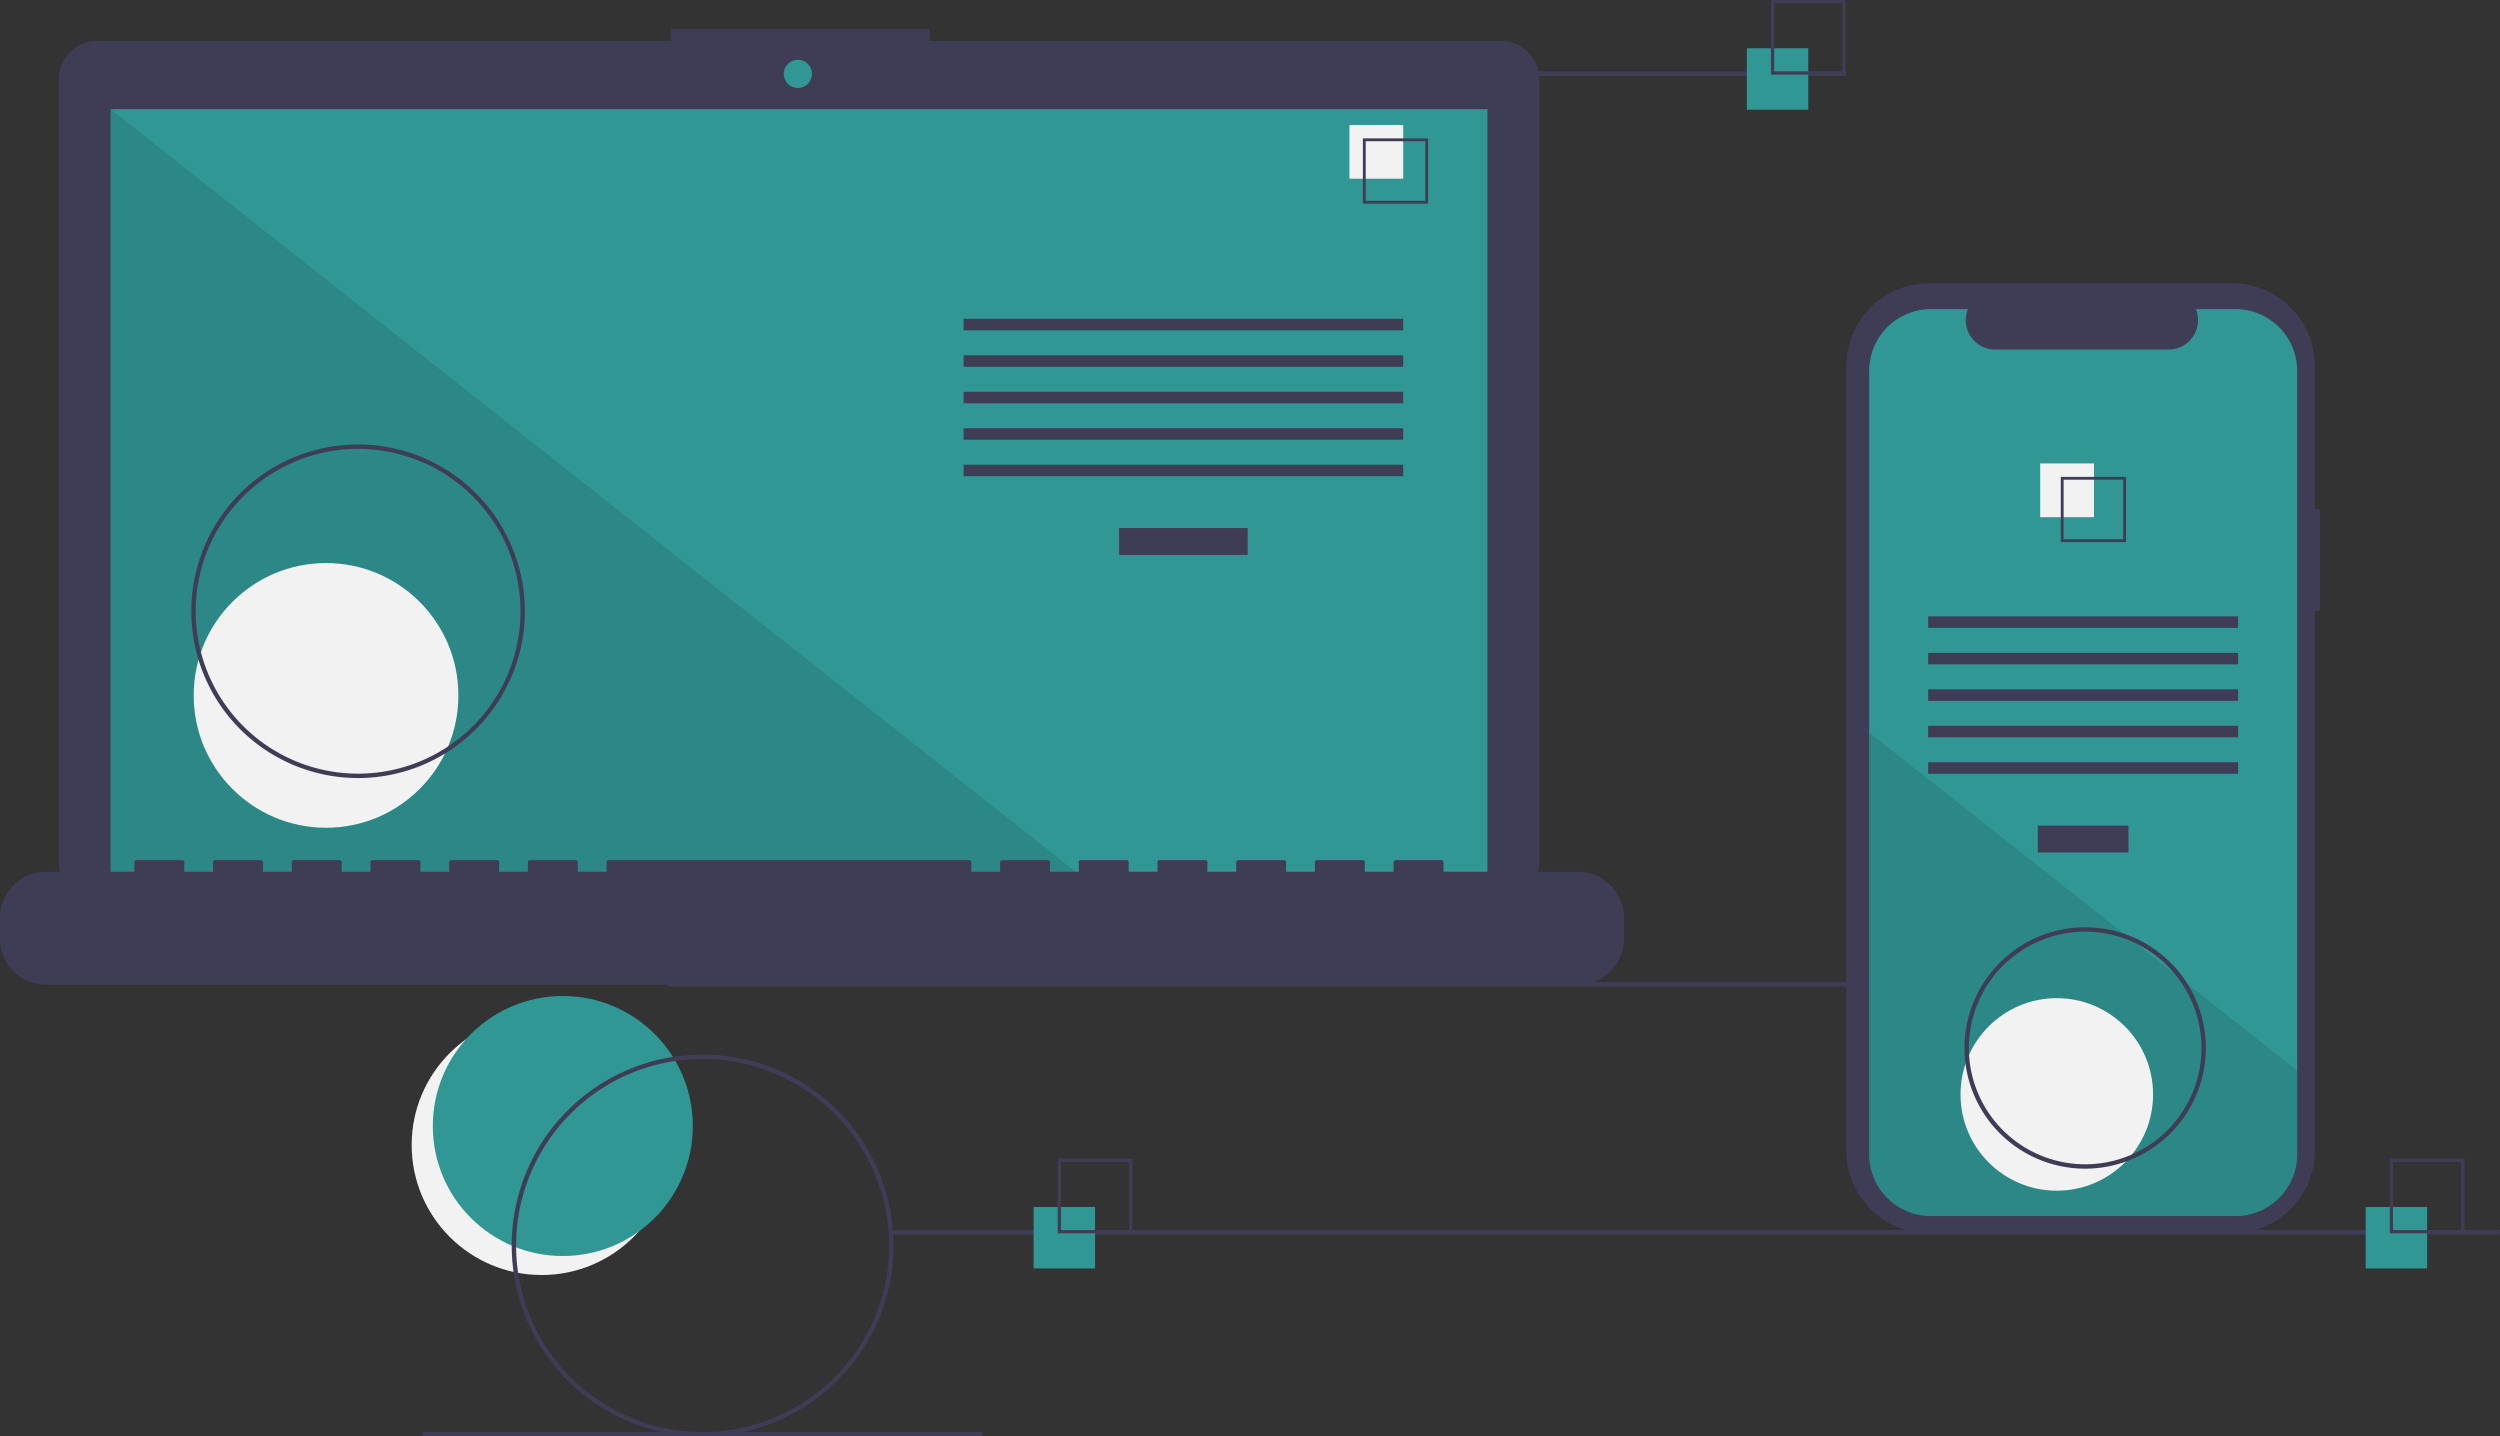 <?xml version="1.0" encoding="UTF-8"?>
<svg data-name="Layer 1" viewBox="0 0 1139.2 654.54" xmlns="http://www.w3.org/2000/svg">
<rect x="0" y="0" width="1139.2" height="654.54" fill="#333333" stroke="none"/>
<title>progressive_app</title>
<circle cx="246.83" cy="521.76" r="59.243" fill="#f2f2f2"/>
<circle cx="256.46" cy="513.1" r="59.243" fill="#319795"/>
<rect x="304.17" y="447.54" width="733" height="2" fill="#3f3d56"/>
<path transform="translate(-30.415 -122.73)" d="m714.21 141.38h-260.17v-5.362h-117.97v5.362h-261.24a17.598 17.598 0 0 0-17.599 17.599v356.25a17.599 17.599 0 0 0 17.599 17.599h639.38a17.599 17.599 0 0 0 17.599-17.599v-356.25a17.598 17.598 0 0 0-17.599-17.599z" fill="#3f3d56"/>
<rect x="50.406" y="49.754" width="627.39" height="353.91" fill="#319795"/>
<circle cx="363.57" cy="33.667" r="6.435" fill="#319795"/>
<polygon points="498.37 403.67 50.406 403.67 50.406 49.754" opacity=".1"/>
<circle cx="148.57" cy="316.88" r="60.307" fill="#f2f2f2"/>
<rect x="509.95" y="240.62" width="58.605" height="12.246" fill="#3f3d56"/>
<rect x="439.1" y="145.28" width="200.31" height="5.248" fill="#3f3d56"/>
<rect x="439.1" y="161.9" width="200.31" height="5.248" fill="#3f3d56"/>
<rect x="439.1" y="178.52" width="200.31" height="5.248" fill="#3f3d56"/>
<rect x="439.1" y="195.14" width="200.31" height="5.248" fill="#3f3d56"/>
<rect x="439.1" y="211.76" width="200.31" height="5.248" fill="#3f3d56"/>
<rect x="614.92" y="56.934" width="24.492" height="24.492" fill="#f2f2f2"/>
<path transform="translate(-30.415 -122.73)" d="m681.19 215.53h-29.74v-29.74h29.74zm-28.447-1.293h27.154v-27.154h-27.154z" fill="#3f3d56"/>
<path transform="translate(-30.415 -122.73)" d="M749.422,519.96H688.192v-4.412a.875.875,0,0,0-.875-.875h-20.993a.875.875,0,0,0-.875.875v4.412H652.329v-4.412a.875.875,0,0,0-.875-.875H630.462a.875.875,0,0,0-.875.875v4.412H616.467v-4.412a.875.875,0,0,0-.875-.875H594.599a.875.875,0,0,0-.875.875v4.412H580.604v-4.412a.875.875,0,0,0-.875-.875H558.736a.875.875,0,0,0-.875.875v4.412H544.741v-4.412a.875.875,0,0,0-.875-.875H522.873a.875.875,0,0,0-.875.875v4.412H508.878v-4.412a.875.875,0,0,0-.875-.875h-20.993a.875.875,0,0,0-.875.875v4.412H473.015v-4.412a.875.875,0,0,0-.875-.875H307.696a.875.875,0,0,0-.875.875v4.412H293.701v-4.412a.875.875,0,0,0-.875-.875H271.833a.875.875,0,0,0-.875.875v4.412H257.838v-4.412a.875.875,0,0,0-.875-.875h-20.993a.875.875,0,0,0-.875.875v4.412H221.975v-4.412a.875.875,0,0,0-.875-.875H200.107a.875.875,0,0,0-.875.875v4.412H186.112v-4.412a.875.875,0,0,0-.875-.875H164.244a.875.875,0,0,0-.875.875v4.412H150.249v-4.412a.875.875,0,0,0-.875-.875H128.381a.875.875,0,0,0-.875.875v4.412H114.386v-4.412a.875.875,0,0,0-.875-.875H92.519a.875.875,0,0,0-.875.875v4.412H51.407a20.993,20.993,0,0,0-20.993,20.993v9.492A20.993,20.993,0,0,0,51.407,571.438H749.422a20.993,20.993,0,0,0,20.993-20.993v-9.492A20.993,20.993,0,0,0,749.422,519.96Z" fill="#3f3d56"/>
<path transform="translate(-30.415 -122.73)" d="m193.59 477.27a76 76 0 1 1 76-76 76.086 76.086 0 0 1-76 76zm0-150a74 74 0 1 0 74 74 74.084 74.084 0 0 0-74-74z" fill="#3f3d56"/>
<rect x="586.17" y="32.543" width="255" height="2" fill="#3f3d56"/>
<rect x="406.17" y="560.54" width="733" height="2" fill="#3f3d56"/>
<rect x="192.67" y="652.54" width="255" height="2" fill="#3f3d56"/>
<rect x="471" y="550" width="28" height="28" fill="#319795"/>
<path transform="translate(-30.415 -122.73)" d="m546.41 684.73h-34v-34h34zm-32.522-1.478h31.043v-31.043h-31.043z" fill="#3f3d56"/>
<rect x="796" y="22" width="28" height="28" fill="#319795"/>
<path transform="translate(-30.415 -122.73)" d="m871.41 156.73h-34v-34h34zm-32.522-1.478h31.043v-31.043h-31.043z" fill="#3f3d56"/>
<rect x="1078" y="550" width="28" height="28" fill="#319795"/>
<path transform="translate(-30.415 -122.73)" d="m1153.4 684.73h-34v-34h34zm-32.522-1.478h31.043v-31.043h-31.043z" fill="#3f3d56"/>
<path transform="translate(-30.415 -122.73)" d="m1087.6 354.69h-2.379v-65.162a37.714 37.714 0 0 0-37.714-37.714h-138.05a37.714 37.714 0 0 0-37.714 37.714v357.48a37.714 37.714 0 0 0 37.714 37.714h138.05a37.714 37.714 0 0 0 37.714-37.714v-245.94h2.379z" fill="#3f3d56"/>
<path transform="translate(-30.415 -122.73)" d="m1077.2 291.74v356.96a28.165 28.165 0 0 1-28.16 28.17h-138.72a28.165 28.165 0 0 1-28.16-28.17v-356.96a28.163 28.163 0 0 1 28.16-28.16h16.83a13.379 13.379 0 0 0 12.39 18.43h79.09a13.379 13.379 0 0 0 12.39-18.43h18.02a28.163 28.163 0 0 1 28.16 28.16z" fill="#319795"/>
<rect x="928.58" y="376.22" width="41.324" height="12.246" fill="#3f3d56"/>
<rect x="878.62" y="280.87" width="141.24" height="5.248" fill="#3f3d56"/>
<rect x="878.62" y="297.49" width="141.24" height="5.248" fill="#3f3d56"/>
<rect x="878.62" y="314.11" width="141.24" height="5.248" fill="#3f3d56"/>
<rect x="878.62" y="330.73" width="141.24" height="5.248" fill="#3f3d56"/>
<rect x="878.62" y="347.35" width="141.24" height="5.248" fill="#3f3d56"/>
<rect x="929.68" y="211.18" width="24.492" height="24.492" fill="#f2f2f2"/>
<path transform="translate(-30.415 -122.73)" d="m969.47 340.03v29.74h29.74v-29.74zm28.45 28.45h-27.16v-27.16h27.16z" fill="#3f3d56"/>
<path transform="translate(-30.415 -122.73)" d="m1077.2 610.58v38.12a28.165 28.165 0 0 1-28.16 28.17h-138.72a28.165 28.165 0 0 1-28.16-28.17v-192.21l118.87 93.91 21.74 17.17 2.03 1.61z" opacity=".1"/>
<circle cx="937.24" cy="498.71" r="43.868" fill="#f2f2f2"/>
<path transform="translate(-30.415 -122.73)" d="m350.59 777.27a87 87 0 1 1 87-87 87.099 87.099 0 0 1-87 87zm0-172a85 85 0 1 0 85 85 85.096 85.096 0 0 0-85-85z" fill="#3f3d56"/>
<path transform="translate(-30.415 -122.73)" d="m980.59 655.27a55 55 0 1 1 55-55 55.062 55.062 0 0 1-55 55zm0-108a53 53 0 1 0 53 53 53.06 53.06 0 0 0-53-53z" fill="#3f3d56"/>
</svg>
